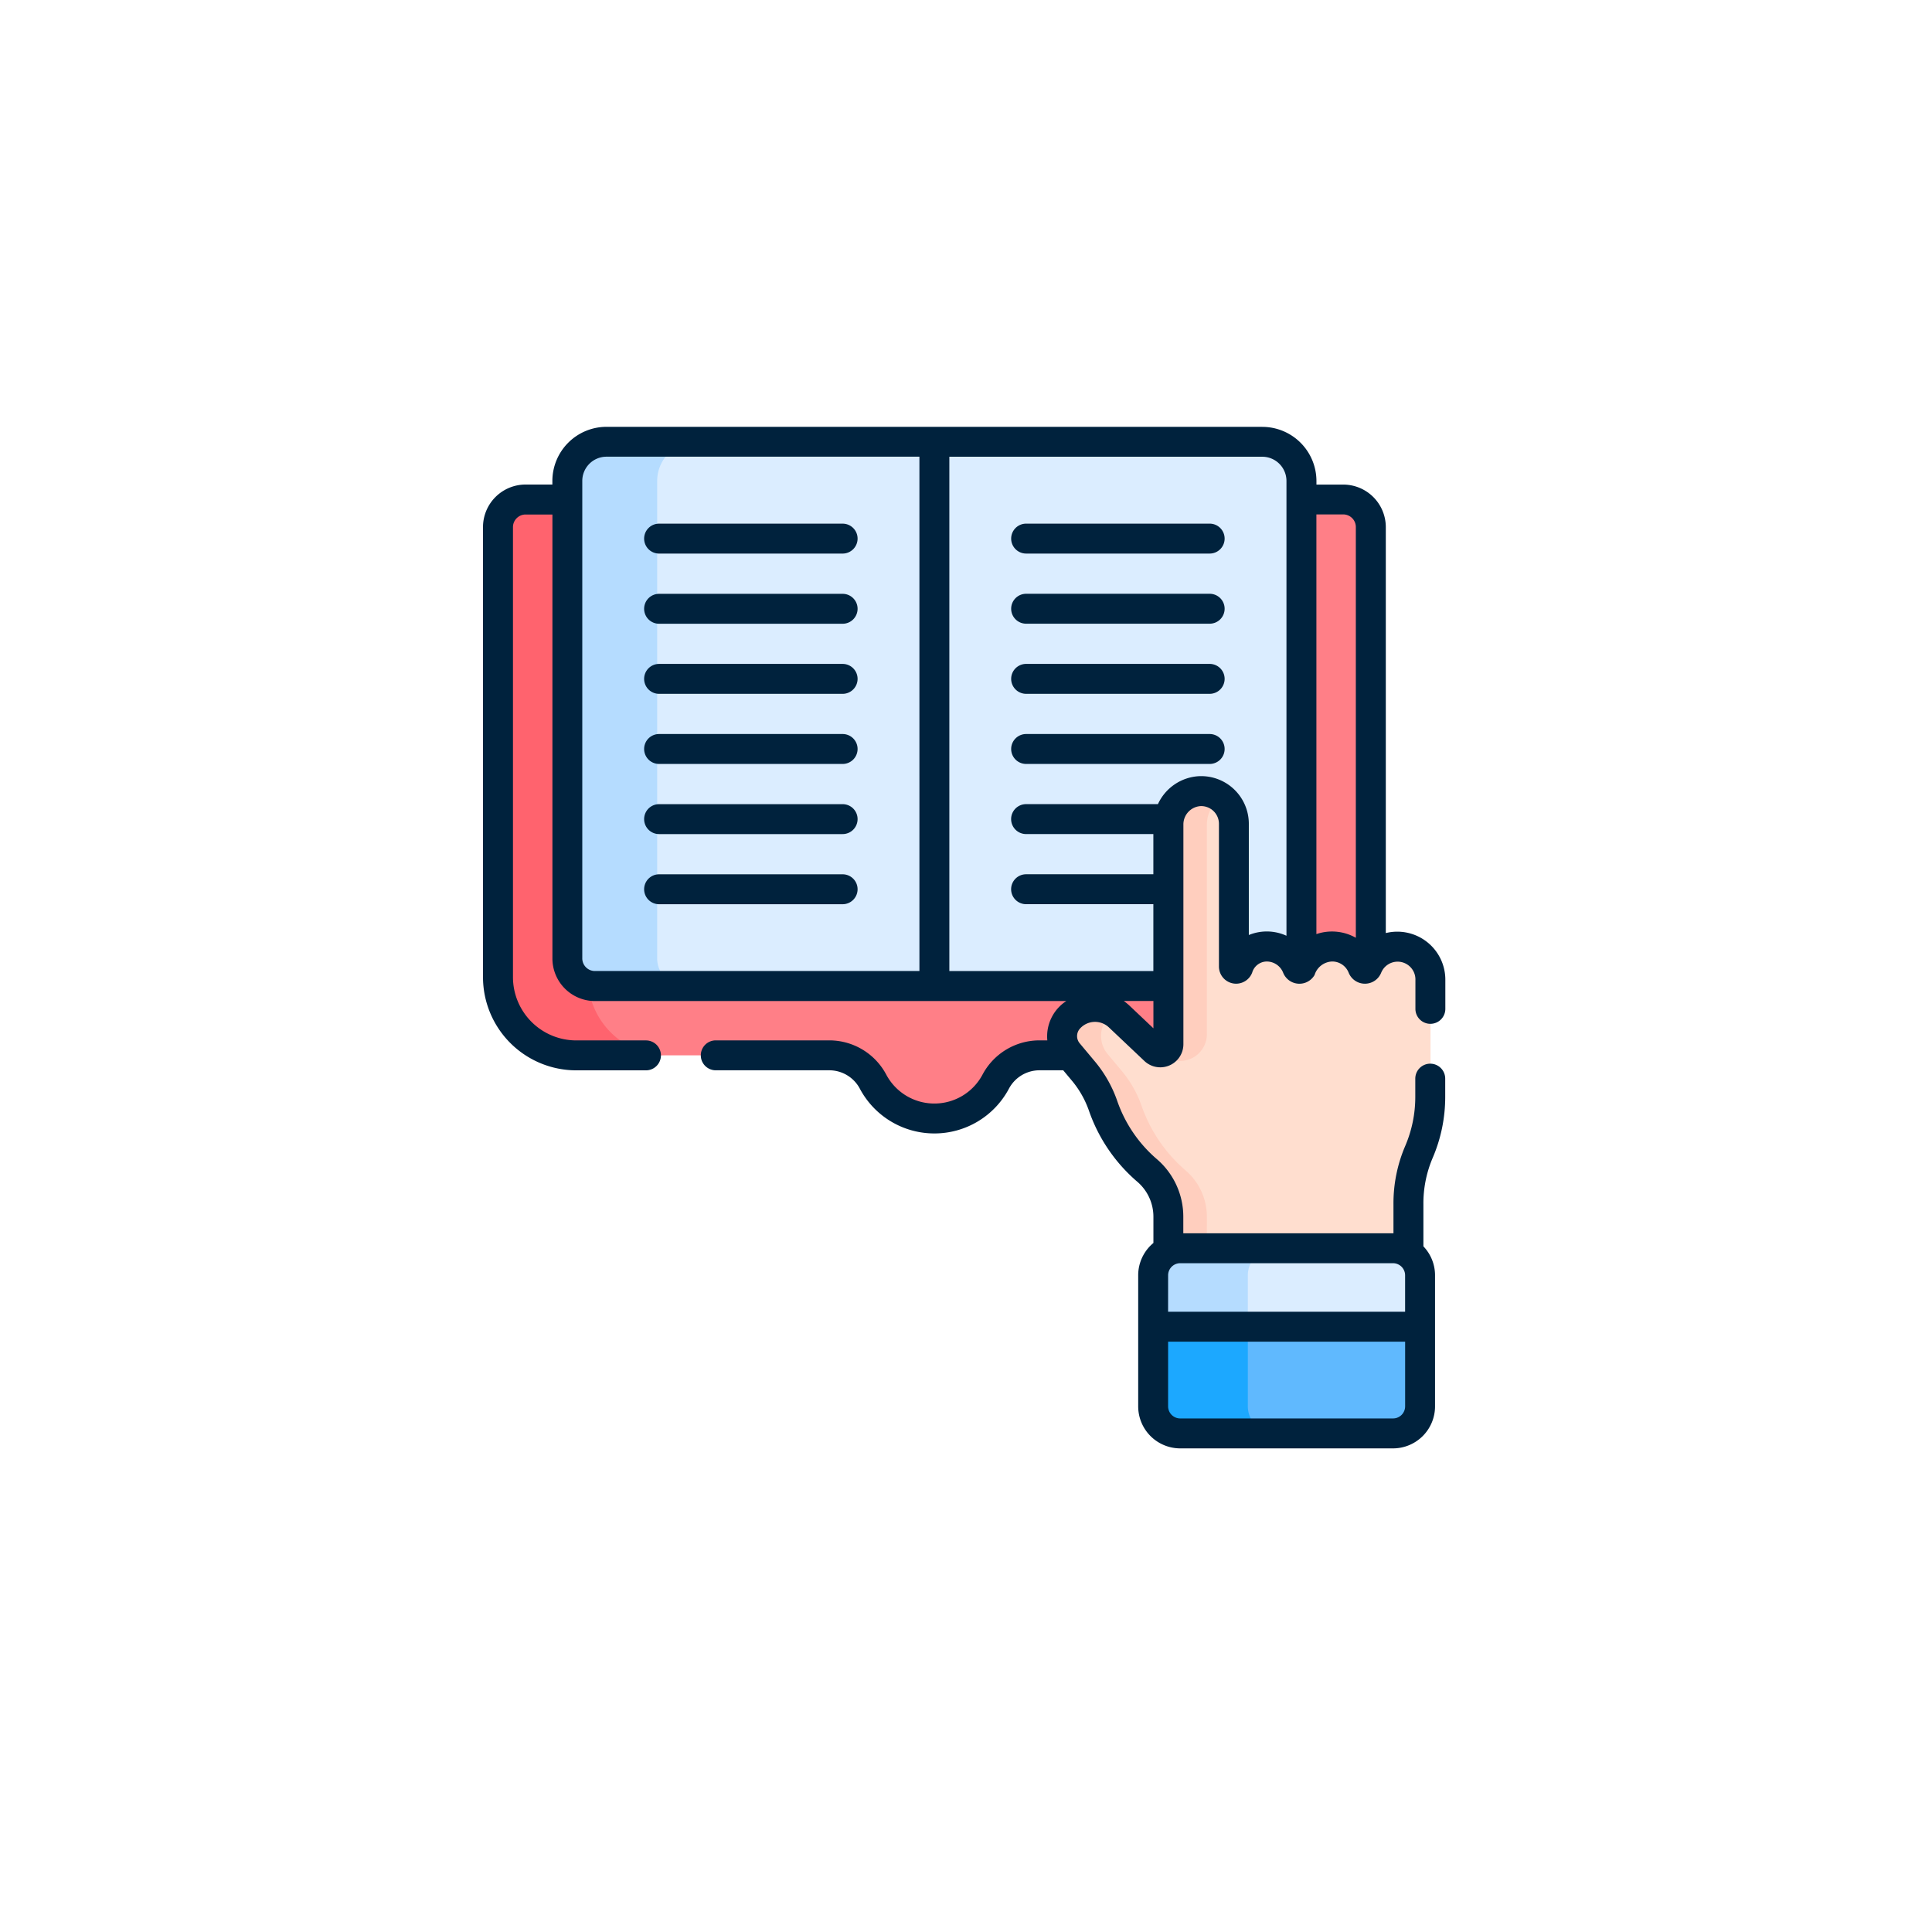 <svg xmlns="http://www.w3.org/2000/svg" xmlns:xlink="http://www.w3.org/1999/xlink" width="172" height="172" viewBox="0 0 172 172">
  <defs>
    <filter id="Elipse_5724" x="0" y="0" width="172" height="172" filterUnits="userSpaceOnUse">
      <feOffset dy="3" input="SourceAlpha"/>
      <feGaussianBlur stdDeviation="3" result="blur"/>
      <feFlood flood-opacity="0.161"/>
      <feComposite operator="in" in2="blur"/>
      <feComposite in="SourceGraphic"/>
    </filter>
  </defs>
  <g id="Grupo_1008816" data-name="Grupo 1008816" transform="translate(5276 4537)">
    <g transform="matrix(1, 0, 0, 1, -5276, -4537)" filter="url(#Elipse_5724)">
      <circle id="Elipse_5724-2" data-name="Elipse 5724" cx="77" cy="77" r="77" transform="translate(9 6)" fill="#fff"/>
    </g>
    <g id="Grupo_17072" data-name="Grupo 17072" transform="translate(-6687.083 -4088.501)">
      <g id="Grupo_17070" data-name="Grupo 17070" transform="translate(1455.424 -409.167)">
        <path id="Trazado_26903" data-name="Trazado 26903" d="M1533.541-361.007v-38.578a2.455,2.455,0,0,0-2.455-2.455h-3.72l-2.933,1.74H1464.04l-2.028-1.74h-3.72a2.456,2.456,0,0,0-2.456,2.455v40.064a6.964,6.964,0,0,0,6.964,6.964h22.533a4.416,4.416,0,0,1,3.9,2.344,6.183,6.183,0,0,0,5.46,3.279,6.184,6.184,0,0,0,5.46-3.279,4.415,4.415,0,0,1,3.895-2.344h2.738l8.74,3.226,18.948-7.191v-2.952Z" transform="translate(-1455.836 407.178)" fill="#ff7f87"/>
        <g id="Grupo_17067" data-name="Grupo 17067" transform="translate(0 5.138)">
          <path id="Trazado_26904" data-name="Trazado 26904" d="M1463.829-359.52v-40.064a2.448,2.448,0,0,1,.131-.785l-1.948-1.671h-3.72a2.456,2.456,0,0,0-2.456,2.455v40.064a6.964,6.964,0,0,0,6.964,6.964h7.993A6.965,6.965,0,0,1,1463.829-359.52Z" transform="translate(-1455.836 402.04)" fill="#ff636e"/>
        </g>
        <path id="Trazado_26905" data-name="Trazado 26905" d="M1528.107-408.757h-27.859l-.452.3h-1.888l-.324-.3h-20.279a3.487,3.487,0,0,0-3.487,3.486v42.511a2.456,2.456,0,0,0,2.456,2.456h21.31l.358-.293h1.976l.33.293h19.5l1.156.466,9.917-1.451.6-.563a2.453,2.453,0,0,0,.175-.908v-42.51a3.486,3.486,0,0,0-3.486-3.487Z" transform="translate(-1460.064 408.757)" fill="#dbedff"/>
        <g id="Grupo_17068" data-name="Grupo 17068" transform="translate(6.176)">
          <path id="Trazado_26906" data-name="Trazado 26906" d="M1471.9-362.759V-405.27a3.487,3.487,0,0,1,3.487-3.487H1467.4a3.487,3.487,0,0,0-3.486,3.487v42.511a2.456,2.456,0,0,0,2.456,2.455h7.993A2.456,2.456,0,0,1,1471.9-362.759Z" transform="translate(-1463.91 408.757)" fill="#b5dcff"/>
        </g>
        <path id="Trazado_26907" data-name="Trazado 26907" d="M1551.4-354.267a2.913,2.913,0,0,0-2.739,1.829.23.23,0,0,1-.212.147.23.23,0,0,1-.212-.147,2.912,2.912,0,0,0-2.7-1.829,2.913,2.913,0,0,0-2.7,1.829.229.229,0,0,1-.212.147h0a.231.231,0,0,1-.212-.147,2.912,2.912,0,0,0-2.7-1.829,2.67,2.67,0,0,0-2.532,1.846.2.2,0,0,1-.184.129.2.2,0,0,1-.2-.2v-12.7a2.914,2.914,0,0,0-3.015-2.913,2.965,2.965,0,0,0-2.816,2.989v19.543a.724.724,0,0,1-1.221.526l-3.16-2.99a3.135,3.135,0,0,0-4.539.242,2.326,2.326,0,0,0,0,3l1.326,1.586a9.932,9.932,0,0,1,1.768,3.092,13.406,13.406,0,0,0,3.9,5.757,5.434,5.434,0,0,1,1.925,4.14v3.061l.5,1h20.161l.718-.809V-331.3a11.7,11.7,0,0,1,.922-4.643,12.464,12.464,0,0,0,1.021-4.942v-10.382a2.97,2.97,0,0,0-2.879-3Z" transform="translate(-1471.273 399.198)" fill="#ffdecf"/>
        <g id="Grupo_17069" data-name="Grupo 17069" transform="translate(50.218 31.098)">
          <path id="Trazado_26908" data-name="Trazado 26908" d="M1533.042-344.73a2.384,2.384,0,0,0,4.023-1.732v-18.647a3.029,3.029,0,0,1,1.215-2.426,2.9,2.9,0,0,0-1.819-.563,2.964,2.964,0,0,0-2.815,2.989v19.543a.722.722,0,0,1-.721.724Z" transform="translate(-1524.179 368.099)" fill="#ffcebe"/>
          <path id="Trazado_26909" data-name="Trazado 26909" d="M1534.377-324.309a5.435,5.435,0,0,0-1.925-4.14,13.394,13.394,0,0,1-3.9-5.758,9.929,9.929,0,0,0-1.768-3.091l-1.23-1.471a2.515,2.515,0,0,1-.343-2.734c.333-.663.778-.827,1.274-.7a3.132,3.132,0,0,0-4.448.319,2.328,2.328,0,0,0,0,3l1.326,1.585a9.949,9.949,0,0,1,1.768,3.092,13.393,13.393,0,0,0,3.9,5.757,5.436,5.436,0,0,1,1.924,4.14v3.06l.5,1h3.419l-.5-1Z" transform="translate(-1521.491 362.193)" fill="#ffcebe"/>
        </g>
        <path id="Trazado_26910" data-name="Trazado 26910" d="M1557.279-306.793h-13.3l-.946.7v7.243a2.469,2.469,0,0,0,1.728,2.347h11.264a2.414,2.414,0,0,0,2.407-2.407V-306Z" transform="translate(-1476.338 384.783)" fill="#60b9fe"/>
        <path id="Trazado_26911" data-name="Trazado 26911" d="M1540.516-298.911V-306l1.075-.793h-8.42L1532.1-306v7.089a2.414,2.414,0,0,0,2.407,2.407h8.42A2.414,2.414,0,0,1,1540.516-298.911Z" transform="translate(-1473.766 384.783)" fill="#1ca8ff"/>
        <path id="Trazado_26912" data-name="Trazado 26912" d="M1556.028-314.891h-11.1a2.461,2.461,0,0,0-1.888,2.386v4.6h15.393v-4.58a2.414,2.414,0,0,0-2.407-2.407Z" transform="translate(-1476.34 386.687)" fill="#dbedff"/>
        <path id="Trazado_26913" data-name="Trazado 26913" d="M1542.923-314.891h-8.42a2.414,2.414,0,0,0-2.407,2.407v4.58h8.42v-4.58A2.414,2.414,0,0,1,1542.923-314.891Z" transform="translate(-1473.766 386.687)" fill="#b5dcff"/>
      </g>
      <g id="Grupo_17071" data-name="Grupo 17071" transform="translate(1454.083 -410.499)">
        <path id="Trazado_26914" data-name="Trazado 26914" d="M1523.458-410.5h-58.38a4.824,4.824,0,0,0-4.819,4.819v.319h-2.388a3.792,3.792,0,0,0-3.788,3.788v40.064a8.305,8.305,0,0,0,8.3,8.3h6.209a1.332,1.332,0,0,0,1.332-1.332,1.332,1.332,0,0,0-1.332-1.332h-6.209a5.639,5.639,0,0,1-5.632-5.632v-40.064a1.125,1.125,0,0,1,1.124-1.124h2.388v39.528a3.792,3.792,0,0,0,3.788,3.788h41.959a3.753,3.753,0,0,0-1.687,3.5h-.7a5.739,5.739,0,0,0-5.07,3.05,4.849,4.849,0,0,1-4.285,2.573,4.847,4.847,0,0,1-4.284-2.573,5.74,5.74,0,0,0-5.071-3.05h-10.107a1.333,1.333,0,0,0-1.333,1.332,1.333,1.333,0,0,0,1.333,1.332h10.107a3.079,3.079,0,0,1,2.72,1.638,7.507,7.507,0,0,0,6.635,3.984,7.509,7.509,0,0,0,6.636-3.984,3.079,3.079,0,0,1,2.719-1.638h2.115l.748.894a8.573,8.573,0,0,1,1.533,2.676,14.653,14.653,0,0,0,4.294,6.334,4.1,4.1,0,0,1,1.455,3.125v2.344a3.732,3.732,0,0,0-1.355,2.878v11.669a3.744,3.744,0,0,0,3.74,3.74H1535.1a3.744,3.744,0,0,0,3.74-3.74v-11.669a3.724,3.724,0,0,0-1.036-2.577v-3.73a10.313,10.313,0,0,1,.812-4.114,13.715,13.715,0,0,0,1.13-5.47v-1.617a1.332,1.332,0,0,0-1.332-1.332,1.331,1.331,0,0,0-1.332,1.332v1.617a11.077,11.077,0,0,1-.912,4.414,12.951,12.951,0,0,0-1.031,5.171v2.567h-18.71v-1.482a6.757,6.757,0,0,0-2.394-5.155,12.007,12.007,0,0,1-3.5-5.181,11.209,11.209,0,0,0-2-3.507l-1.326-1.585a1,1,0,0,1-.011-1.279,1.8,1.8,0,0,1,2.61-.139l3.16,2.99a2.057,2.057,0,0,0,3.469-1.493v-19.543a1.635,1.635,0,0,1,1.527-1.658,1.581,1.581,0,0,1,1.638,1.582v12.7a1.531,1.531,0,0,0,1.53,1.529,1.539,1.539,0,0,0,1.428-.985,1.366,1.366,0,0,1,1.289-.991,1.575,1.575,0,0,1,1.467.993,1.559,1.559,0,0,0,2.8.206,1.7,1.7,0,0,1,1.567-1.2,1.574,1.574,0,0,1,1.466.993,1.556,1.556,0,0,0,1.449.984,1.556,1.556,0,0,0,1.448-.983,1.974,1.974,0,0,1,.147-.276,1.585,1.585,0,0,1,2.9.951v2.548a1.332,1.332,0,0,0,1.332,1.332,1.332,1.332,0,0,0,1.332-1.332v-2.548a4.277,4.277,0,0,0-5.3-4.2v-36.139a3.792,3.792,0,0,0-3.788-3.788h-2.387v-.318a4.825,4.825,0,0,0-4.82-4.82Zm-8.381,75.535a1.078,1.078,0,0,1,1.075-1.075H1535.1a1.079,1.079,0,0,1,1.075,1.075v3.248h-21.1Zm0,5.913h21.1v5.757a1.077,1.077,0,0,1-1.075,1.075h-18.951a1.077,1.077,0,0,1-1.075-1.075Zm-22.141-33h-28.89a1.125,1.125,0,0,1-1.124-1.123v-42.511a2.157,2.157,0,0,1,2.155-2.155h27.859Zm20.832,5.1-2.133-2.019a4.92,4.92,0,0,0-.507-.415h2.64Zm11.845-8.239a4.2,4.2,0,0,0-3.351-.065v-9.9a4.244,4.244,0,0,0-4.392-4.244,4.274,4.274,0,0,0-3.7,2.491h-11.737a1.332,1.332,0,0,0-1.333,1.332,1.333,1.333,0,0,0,1.333,1.332h11.33v3.579h-11.33a1.333,1.333,0,0,0-1.333,1.332,1.333,1.333,0,0,0,1.333,1.332h11.33v5.953H1495.6v-45.788h27.858a2.156,2.156,0,0,1,2.155,2.154Zm5.052-37.511a1.125,1.125,0,0,1,1.124,1.124v36.566a4.307,4.307,0,0,0-3.511-.327V-402.7Z" transform="translate(-1454.083 410.499)" fill="#00223d"/>
        <path id="Trazado_26915" data-name="Trazado 26915" d="M1474.169-396.567h16.339a1.332,1.332,0,0,0,1.332-1.332,1.332,1.332,0,0,0-1.332-1.332h-16.339a1.332,1.332,0,0,0-1.332,1.332A1.332,1.332,0,0,0,1474.169-396.567Z" transform="translate(-1458.492 407.85)" fill="#00223d"/>
        <path id="Trazado_26916" data-name="Trazado 26916" d="M1474.169-388.4h16.339a1.332,1.332,0,0,0,1.332-1.332,1.332,1.332,0,0,0-1.332-1.332h-16.339a1.332,1.332,0,0,0-1.332,1.332A1.332,1.332,0,0,0,1474.169-388.4Z" transform="translate(-1458.492 405.931)" fill="#00223d"/>
        <path id="Trazado_26917" data-name="Trazado 26917" d="M1474.169-380.242h16.339a1.332,1.332,0,0,0,1.332-1.332,1.332,1.332,0,0,0-1.332-1.332h-16.339a1.332,1.332,0,0,0-1.332,1.332A1.332,1.332,0,0,0,1474.169-380.242Z" transform="translate(-1458.492 404.012)" fill="#00223d"/>
        <path id="Trazado_26918" data-name="Trazado 26918" d="M1474.169-372.08h16.339a1.331,1.331,0,0,0,1.332-1.332,1.332,1.332,0,0,0-1.332-1.332h-16.339a1.332,1.332,0,0,0-1.332,1.332A1.332,1.332,0,0,0,1474.169-372.08Z" transform="translate(-1458.492 402.092)" fill="#00223d"/>
        <path id="Trazado_26919" data-name="Trazado 26919" d="M1474.169-363.917h16.339a1.332,1.332,0,0,0,1.332-1.332,1.332,1.332,0,0,0-1.332-1.332h-16.339a1.332,1.332,0,0,0-1.332,1.332A1.332,1.332,0,0,0,1474.169-363.917Z" transform="translate(-1458.492 400.173)" fill="#00223d"/>
        <path id="Trazado_26920" data-name="Trazado 26920" d="M1474.169-355.754h16.339a1.332,1.332,0,0,0,1.332-1.332,1.332,1.332,0,0,0-1.332-1.332h-16.339a1.332,1.332,0,0,0-1.332,1.332A1.332,1.332,0,0,0,1474.169-355.754Z" transform="translate(-1458.492 398.254)" fill="#00223d"/>
        <path id="Trazado_26921" data-name="Trazado 26921" d="M1533.23-399.232h-16.339a1.333,1.333,0,0,0-1.333,1.332,1.333,1.333,0,0,0,1.333,1.332h16.339a1.332,1.332,0,0,0,1.332-1.332A1.332,1.332,0,0,0,1533.23-399.232Z" transform="translate(-1468.537 407.85)" fill="#00223d"/>
        <path id="Trazado_26922" data-name="Trazado 26922" d="M1533.23-391.069h-16.339a1.333,1.333,0,0,0-1.333,1.332,1.332,1.332,0,0,0,1.333,1.332h16.339a1.332,1.332,0,0,0,1.332-1.332A1.332,1.332,0,0,0,1533.23-391.069Z" transform="translate(-1468.537 405.931)" fill="#00223d"/>
        <path id="Trazado_26923" data-name="Trazado 26923" d="M1533.23-382.907h-16.339a1.333,1.333,0,0,0-1.333,1.332,1.333,1.333,0,0,0,1.333,1.332h16.339a1.332,1.332,0,0,0,1.332-1.332A1.332,1.332,0,0,0,1533.23-382.907Z" transform="translate(-1468.537 404.012)" fill="#00223d"/>
        <path id="Trazado_26924" data-name="Trazado 26924" d="M1533.23-374.744h-16.339a1.333,1.333,0,0,0-1.333,1.332,1.332,1.332,0,0,0,1.333,1.332h16.339a1.331,1.331,0,0,0,1.332-1.332A1.332,1.332,0,0,0,1533.23-374.744Z" transform="translate(-1468.537 402.092)" fill="#00223d"/>
      </g>
    </g>
  </g>
</svg>
